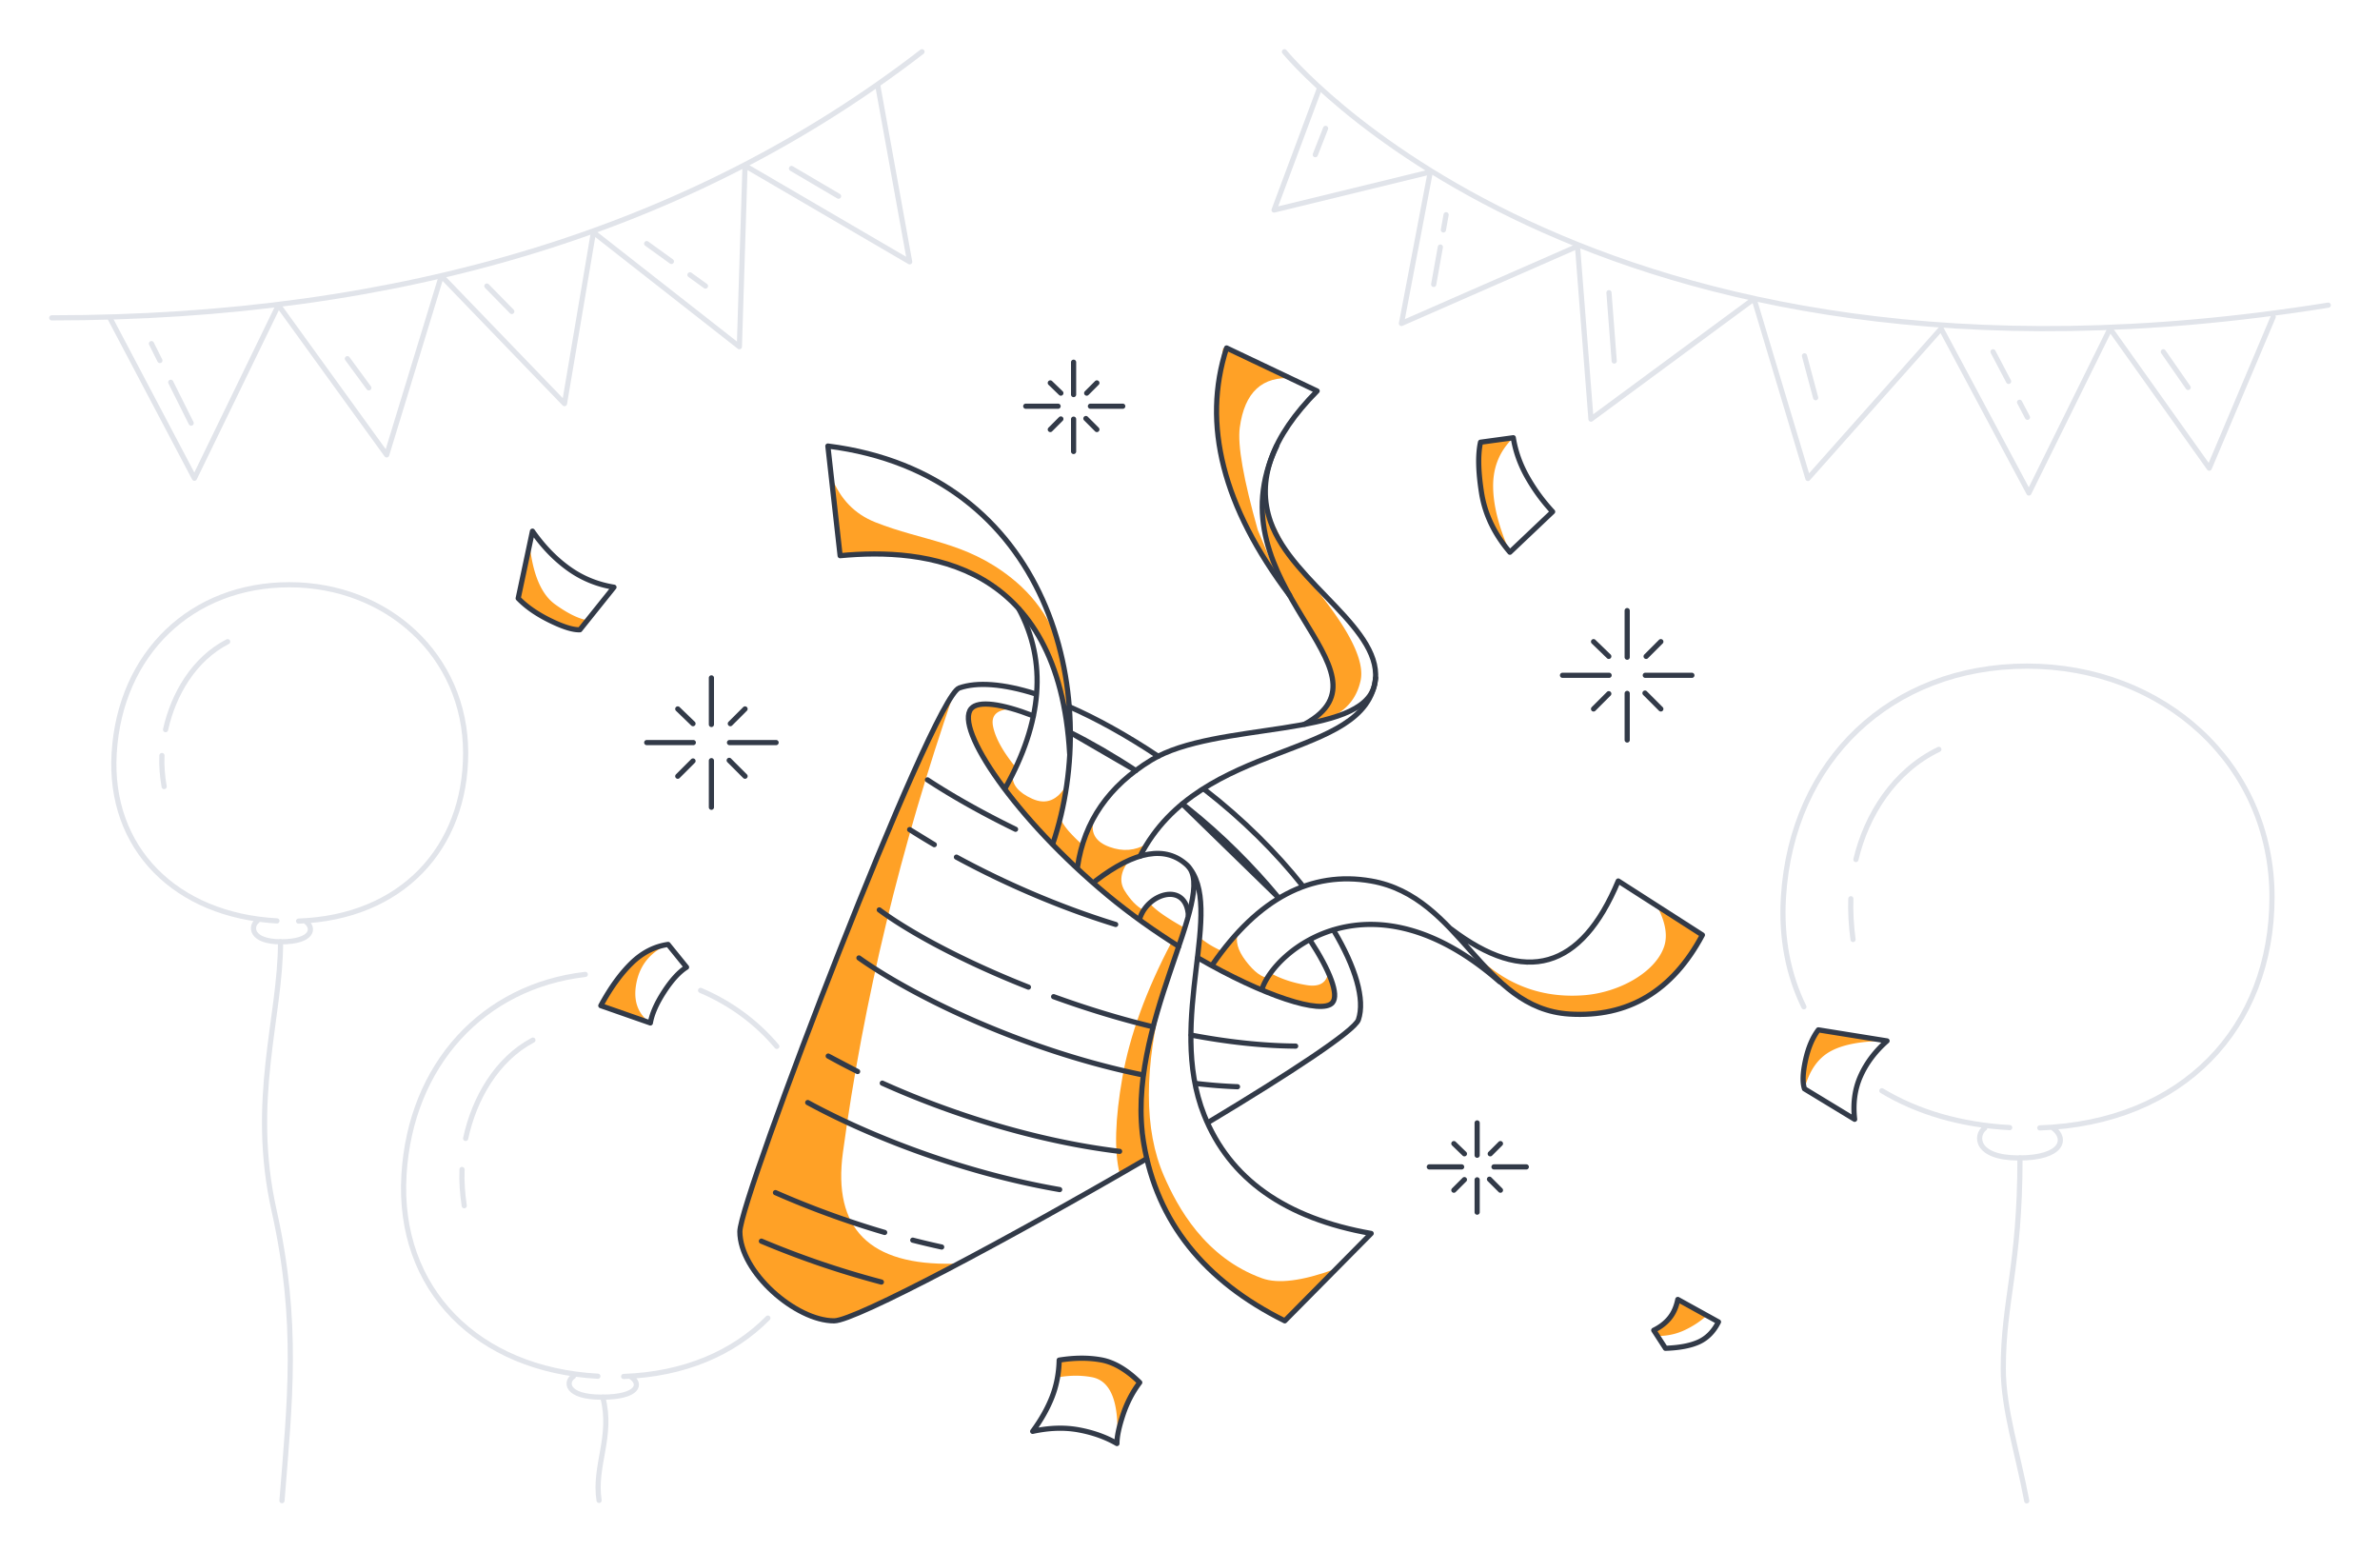 <svg width="460" height="300" fill="none" xmlns="http://www.w3.org/2000/svg"><path fill-rule="evenodd" clip-rule="evenodd" d="M184.358 133.939c-4.027 6.905-7.807 14.676-11.342 23.312-14.938 36.502-29.906 77.197-30.016 80.277-.224 6.274 11.362 19.519 18.216 17.721 4.569-1.198 12.283-4.879 23.142-11.042-16.295.39-23.442-6.78-21.44-21.509 3.992-29.369 11.138-58.956 21.44-88.759ZM226.429 182.076c-4.912 9.337-8.077 18.041-9.494 26.112-1.417 8.071-1.597 14.26-.54 18.567l5.251-2.856c-.826-6.379-.832-12.185-.019-17.418.814-5.233 2.879-13.102 6.197-23.606l-1.395-.799ZM194.25 152.38l9.088 10.931 2.783-11.62c-1.728 2.99-3.936 3.879-6.626 2.666-2.689-1.212-3.945-2.773-3.768-4.681l-1.477 2.704ZM220.892 175.796l-.551 1.895-9.035-6.937c1.124-.897 2.099-1.617 2.924-2.16.825-.544 2.184-1.362 4.077-2.453-1.727 2.227-2.035 4.227-.925 6.001s2.28 2.992 3.51 3.654ZM160.756 92.244l1.621 15.14c11.414-1.269 20.951.335 28.61 4.812 7.659 4.477 12.912 14.195 15.759 29.154l-.757-11.277c-1.217-7.704-4.775-13.874-10.675-18.51-8.85-6.953-16.883-6.953-26.163-10.65-3.948-1.573-6.746-4.463-8.395-8.669Z" fill="#FFA126"/><path fill-rule="evenodd" clip-rule="evenodd" d="m221.627 163.084-1.286 2.379c-2.072.783-3.613 1.462-4.624 2.038-1.011.575-2.34 1.53-3.987 2.864l-3.468-2.864c.15-1.881.41-3.353.78-4.417.37-1.065 1.125-2.509 2.264-4.332-.5 2.332.541 3.968 3.121 4.909 2.58.94 4.98.748 7.2-.577ZM239.331 180.15l-4.948 6.209 9.58 4.937 1.28-2.301c-1.342-.064-2.823-1.154-4.441-3.272-1.619-2.118-2.109-3.975-1.471-5.573ZM257.957 245.273l-9.642 9.975c-15.566-7.632-24.414-18.291-26.544-31.977-2.13-13.685-1.065-24.344 3.195-31.976-3.886 15.044-3.886 27.028 0 35.952 2.578 5.922 7.851 15.781 18.998 19.789 3.058 1.1 7.722.512 13.993-1.763ZM249.945 73.123l-13.538-5.879c-1.762 11.701-1.299 20.896 1.387 27.584 2.687 6.688 5.778 12.37 9.272 17.044l-3.957-9.418c-2.776-9.841-3.94-16.445-3.491-19.813.917-6.869 4.359-10.041 10.327-9.518Z" fill="#FFA126"/><path fill-rule="evenodd" clip-rule="evenodd" d="M243.964 96.574c0 6.106 1.312 11.607 3.936 16.503 3.936 7.345 9.744 14.96 9.744 19.179 0 2.813-1.836 5.38-5.507 7.702 6.144-.762 9.754-3.569 10.831-8.421 1.615-7.279-11.332-20.556-13.023-23.18-1.127-1.75-3.121-5.677-5.981-11.783ZM282.019 180.895c1.993 2.505 3.453 4.289 4.377 5.35 5.986 6.87 12.561 10.135 20.466 9.776 9.737-.441 17.129-5.483 22.175-15.126l-8.701-5.672c1.577 3.031 2.011 5.599 1.299 7.704-1.68 4.975-8.692 8.872-15.451 9.395-9.636.745-17.691-3.064-24.165-11.427ZM291.831 106.716c-3.004-3.519-4.832-7.352-5.486-11.5-.653-4.149-.718-7.402-.194-9.759l6.334-.867c-2.598 2.503-3.897 5.603-3.897 9.297 0 3.695 1.081 7.971 3.243 12.829ZM324.285 251.118l5.622 3.099a17.604 17.604 0 0 1-4.356 2.853 11.87 11.87 0 0 1-5.01 1.101l-.907-1.101c1.255-.616 2.27-1.399 3.045-2.347.775-.949 1.31-2.151 1.606-3.605ZM125.699 197.683l-9.573-3.344c1.853-3.421 3.826-6.152 5.916-8.195 2.091-2.043 4.452-3.255 7.083-3.634-3.366 1.46-5.4 3.907-6.102 7.341-.701 3.434.19 6.045 2.676 7.832ZM215.881 278.959c-.005-1.335.379-3.172 1.152-5.511.773-2.34 1.857-4.434 3.252-6.283-2.508-2.465-4.991-3.922-7.448-4.369-2.457-.447-5.163-.432-8.119.044v3.289c2.191-.366 4.284-.366 6.28 0 3.774.69 5.401 4.967 4.883 12.83ZM112.081 121.695l1.819-1.788c-1.798-.197-3.998-1.234-6.602-3.111-2.604-1.877-4.23-5.589-4.878-11.135l-2.265 9.963c1.549 1.604 3.6 3.032 6.151 4.283 2.551 1.251 4.476 1.847 5.775 1.788ZM348.764 210.413c.912-3.484 2.584-5.899 5.016-7.243 2.432-1.344 6.08-2.016 10.944-2.016l-13.275-2.134c-1.137 1.509-1.969 3.481-2.498 5.917-.528 2.435-.59 4.261-.187 5.476ZM195.727 137.001c-4.209-1.64-6.861-1.47-7.956.511-1.095 1.981 1.065 7.002 6.479 15.064l2.032-4.337c-2.418-2.958-3.864-5.562-4.335-7.813-.472-2.251.788-3.393 3.78-3.425ZM203.476 163.082l1.463-4.814a12.775 12.775 0 0 0 1.936 2.696c.799.866 1.521 1.572 2.168 2.118l-.781 4.418-4.786-4.418ZM220.341 177.692c.303-.818.58-1.416.83-1.792.25-.377.602-.821 1.055-1.332.583.691 1.495 1.46 2.739 2.308a45.61 45.61 0 0 0 4.073 2.461l-1.215 3.54-7.482-5.185ZM231.672 181.025l-.172 4.063 2.884 1.498 1.8-2.779c-.954-.452-1.735-.864-2.342-1.237-.607-.373-1.33-.887-2.17-1.545ZM245.664 188.102l-1.7 3.194c7.791 3.01 12.229 3.926 13.313 2.746 1.085-1.179.911-3.311-.522-6.396-.239 2.241-1.656 3.147-4.251 2.719-2.596-.429-4.876-1.183-6.84-2.263Z" fill="#FFA126"/><path d="M178.199 10C133.774 44.282 77.707 61.422 10 61.422" stroke="#E1E4EA" stroke-linecap="round" stroke-linejoin="round"/><path d="m169.597 16.217 6.222 34.38L144 32.014M144 32.015 142.906 67l-28.21-22.102M114.696 44.898 109.1 77.999 85.305 53.325M85.305 53.326l-10.57 34.58-20.922-28.93" stroke="#E1E4EA" stroke-linejoin="round"/><path d="M53.814 58.974 37.576 92.42 21.231 61.421" stroke="#E1E4EA" stroke-linejoin="round"/><path d="m152.979 32.56 9.099 5.354M133.353 53.113l2.998 2.163m-11.363-8.198 4.776 3.445-4.776-3.445ZM94.1 55.277l4.815 4.911M67.143 69.314l4.142 5.637M33.003 73.876l3.942 7.89M29.27 66.403l1.632 3.268-1.633-3.268ZM248.253 10S306.5 81.982 450 58.972" stroke="#E1E4EA" stroke-linecap="round" stroke-linejoin="round"/><path d="M304.895 47.592 270.864 62.51l5.58-29.28M276.443 33.228l-30.194 7.359 8.791-23.563M339.015 57.751 307.501 81l-2.606-33.408M375.168 63.509l-25.736 28.959-10.417-34.717M407.823 63.51l-15.684 31.757-16.97-31.757M439.361 61.235 427 90.469 407.823 63.51M256.206 24.81l-1.99 5.08M278.388 47.737l-1.288 7.222m2.4-13.459-.523 2.93.523-2.93ZM310.978 56.56l1.012 13.21M348.765 68.766l2.16 8.09" stroke="#E1E4EA" stroke-linecap="round" stroke-linejoin="round"/><path d="m390.338 77.737 1.528 2.907m-6.657-12.666 3.008 5.723-3.008-5.722ZM418.122 67.978l4.792 6.895M394.248 217.962c27.692-.946 44.878-19.41 44.878-44.599 0-25.863-21.122-44.636-47.356-44.636s-45.441 18.136-47.071 44.636c-.486 7.896.942 15.049 3.953 21.201m15.07 16.219c6.839 4.125 15.231 6.622 24.704 7.123M396.821 218c2.75 2.021 1.892 5.774-6.631 5.774s-8.383-4.458-6.593-5.774" stroke="#E1E4EA" stroke-linecap="round" stroke-linejoin="round"/><path d="M374.737 144.814c-8.686 4.174-14.009 12.717-16.03 21.287m-.982 7.581c-.081 2.525.061 5.15.425 7.875M390.417 223.773c0 21.107-3.228 27.472-3.228 40.716 0 7.891 2.825 16.322 4.531 25.55M120.541 266c11.714-.408 21.235-4.547 27.873-11.282m1.728-52.506c-3.92-4.665-8.957-8.366-14.732-10.82m-22.289-3.089c-19.732 2.291-33.756 17.411-35.041 38.714-1.339 22.199 14.288 37.684 37.472 38.935M121.835 266c2.291 1.4 1.575 4-5.525 4-7.1 0-6.983-3.088-5.492-4" stroke="#E1E4EA" stroke-linecap="round" stroke-linejoin="round"/><path d="M103 201c-7.045 3.725-11.362 11.35-13 19m-.701 6c-.082 2.245.06 4.578.424 7M116.5 270c2 7.572-1.758 13.246-.712 19.952M57.714 178C77.636 177.311 90 163.862 90 145.514 90 126.675 74.804 113 55.93 113c-18.873 0-32.69 13.211-33.863 32.514-1.124 18.499 11.995 31.403 31.458 32.446M59.014 178c1.939 1.4 1.333 4-4.675 4s-5.909-3.088-4.647-4" stroke="#E1E4EA" stroke-linecap="round" stroke-linejoin="round"/><path d="M44 124c-6.503 3.333-10.487 10.156-12 17m-.701 5c-.082 1.924.06 3.924.425 6M54.227 182c0 14.687-6.044 30.529-1.237 52 4.806 21.471 3.01 37 1.51 56" stroke="#E1E4EA" stroke-linecap="round" stroke-linejoin="round"/><path d="M200.141 134.089c-6.222-1.974-11.294-2.351-14.75-1.135C180.201 134.78 143 231.583 143 238.001c0 7.848 10.808 17.249 18.216 17.249 4.101 0 34.103-16.026 60.411-31.333m11.912-7.037c15.897-9.548 28.281-17.688 29.007-19.813 1.326-3.885-.538-10.179-4.813-17.332" stroke="#323A48" stroke-linecap="round" stroke-linejoin="round"/><path d="M199.714 138.34c-6.12-2.373-10.637-3.012-12.016-1.391-3.237 3.803 8.613 21.311 26.371 36.046 4.403 3.653 9.114 6.987 13.754 9.882m3.676 2.212c12.665 7.341 24.019 11.075 26.042 8.665 1.279-1.525-.464-6.135-4.315-12.033m-6.161-8.295c-4.792-5.802-10.876-11.984-17.652-17.366-.296-.235-.593-.469-.891-.701l18.543 18.067Zm-27.532-24.516c-4.418-2.909-8.774-5.416-12.787-7.423l12.787 7.423ZM251.758 171.164c-5.005-6.311-11.469-12.804-18.942-18.588M223.863 146.152c-6.184-4.117-11.998-7.318-17.24-9.605" stroke="#323A48" stroke-linecap="round" stroke-linejoin="round"/><path d="M203.476 163.083c9.777-28.831-.592-71.485-43.468-76.886l2.369 21.187c16.472-1.57 42.285 1.068 44.37 38.356" stroke="#323A48" stroke-linecap="round" stroke-linejoin="round"/><path d="M196.929 117.68c5.467 10.191 4.574 21.758-2.679 34.701" stroke="#323A48" stroke-linecap="round"/><path d="M208.262 167.5c1.279-8.752 6.045-15.633 14.299-20.646 12.379-7.518 40.916-4.06 43.131-14.597 2.215-10.537-15.878-19.401-20.106-31.389-2.818-7.992.178-16.43 8.99-25.311l-17.506-8.313c-4.781 14.741-.721 30.675 12.181 47.801" stroke="#323A48" stroke-linecap="round" stroke-linejoin="round"/><path d="M220.341 165.463c11.737-22.941 43.782-18.299 45.538-34.449" stroke="#323A48" stroke-linecap="round" stroke-linejoin="round"/><path d="M252.136 139.959c18.998-10.359-18.299-26.881-5.393-53.762M211.73 170.249c7.689-5.884 13.599-6.896 17.732-3.034 6.199 5.794-12.244 31.203-8.392 53.813 2.568 15.074 11.649 26.481 27.244 34.221l16.705-16.888c-16.625-2.925-27.387-10.554-32.288-22.888-7.35-18.501 4.248-40.142-3.269-48.258" stroke="#323A48" stroke-linecap="round" stroke-linejoin="round"/><path d="M229.694 176.968c-.395-6.718-8.043-4.385-9.458.725" stroke="#323A48"/><path d="M234.383 186.359c8.812-12.763 19.024-18.133 30.635-16.11 17.417 3.034 21.321 24.675 38.316 25.712 11.33.691 19.898-4.403 25.703-15.28l-16.268-10.432c-7.151 17.141-17.934 20.223-32.351 9.245" stroke="#323A48" stroke-linecap="round" stroke-linejoin="round"/><path d="M243.963 191.01c2.517-7.362 21.055-22.995 45.854-1.314M169.948 175.836c6.061 4.481 16.477 10.057 28.819 14.921m4.877 1.847c6.121 2.224 12.611 4.232 19.203 5.826m7.38 1.597c6.825 1.297 13.653 2.077 20.195 2.128M166.017 185.121c10.913 7.741 32.465 18.042 54.875 22.604m10.166 1.644c2.722.321 5.436.538 8.123.638M179.26 150.703c4.674 3.07 10.489 6.369 17.022 9.549M184.858 165.638c8.879 4.823 19.559 9.557 30.777 13.009m-39.817-18.331c1.498.96 3.088 1.934 4.762 2.912l-4.762-2.912ZM170.528 209.318c12.793 5.766 29.384 11.188 45.866 13.18m-56.315-18.416a123.7 123.7 0 0 0 5.676 2.984l-5.676-2.984ZM156.119 213.066c11.92 6.499 30.047 13.604 48.689 16.817M149.881 230.473a174.384 174.384 0 0 0 21.104 7.694m5.432 1.492c1.846.473 3.71.916 5.586 1.323M147.165 239.852a174.2 174.2 0 0 0 23.183 7.9M207.5 76.246v-6.245M207.5 87.246v-6.245M217 78.5h-6.245M205.037 80.963 203 83m9-9-1.967 1.967L212 74ZM205.037 75.967 203 74m9 9-2.119-2.12L212 83ZM204.5 78.5h-6.245M285.5 223.246v-6.245M285.5 234.246v-6.245M295 225.5h-6.245M283.037 227.963 281 230m9-9-1.967 1.967L290 221ZM283.037 222.967 281 221m9 9-2.119-2.119L290 230ZM282.5 225.5h-6.245M314.5 127v-9M314.5 143v-9M327 130.5h-9M310.942 134.058 308 137m13-13-2.842 2.842L321 124ZM310.942 126.842 308 124m13 13-3.061-3.061L321 137ZM311 130.5h-9M137.5 140v-9M137.5 156v-9M150 143.5h-9M133.942 147.058 131 150m13-13-2.842 2.842L144 137ZM133.942 139.842 131 137m13 13-3.061-3.061L144 150ZM134 143.5h-9" stroke="#323A48" stroke-linecap="round" stroke-linejoin="round"/><path clip-rule="evenodd" d="m300.086 98.886-8.255 7.83c-3.004-3.519-4.832-7.352-5.486-11.5-.653-4.149-.718-7.402-.194-9.759l6.334-.867c.418 2.626 1.32 5.16 2.705 7.602a35.524 35.524 0 0 0 4.896 6.694ZM324.284 251.117l7.858 4.341c-.926 1.838-2.184 3.123-3.774 3.855-1.589.733-3.747 1.146-6.472 1.241l-2.262-3.485c1.254-.616 2.269-1.398 3.044-2.347.775-.949 1.31-2.15 1.606-3.605ZM125.699 197.683l-9.573-3.344c1.853-3.421 3.826-6.152 5.916-8.195 2.091-2.043 4.452-3.255 7.083-3.634l3.567 4.404c-1.43.903-2.875 2.481-4.337 4.731-1.461 2.251-2.347 4.263-2.656 6.038ZM199.592 276.605c3.202-.704 6.189-.796 8.959-.276 2.771.52 5.213 1.397 7.329 2.63-.005-1.335.379-3.172 1.152-5.512.773-2.339 1.857-4.433 3.252-6.282-2.508-2.466-4.991-3.922-7.448-4.369-2.457-.447-5.163-.432-8.119.044-.06 2.566-.524 4.952-1.391 7.156-.867 2.204-2.112 4.407-3.734 6.609ZM112.08 121.696l6.585-8.219c-3.25-.531-6.177-1.735-8.781-3.612-2.604-1.877-4.928-4.283-6.972-7.219l-2.757 12.979c1.549 1.605 3.599 3.032 6.151 4.283 2.551 1.251 4.476 1.847 5.774 1.788ZM348.764 210.412l9.696 5.888c-.354-3.066.029-5.852 1.148-8.359 1.119-2.507 2.824-4.77 5.115-6.789l-13.274-2.133c-1.137 1.508-1.97 3.481-2.498 5.916-.528 2.436-.591 4.262-.187 5.477Z" stroke="#323A48" stroke-linejoin="round"/></svg>